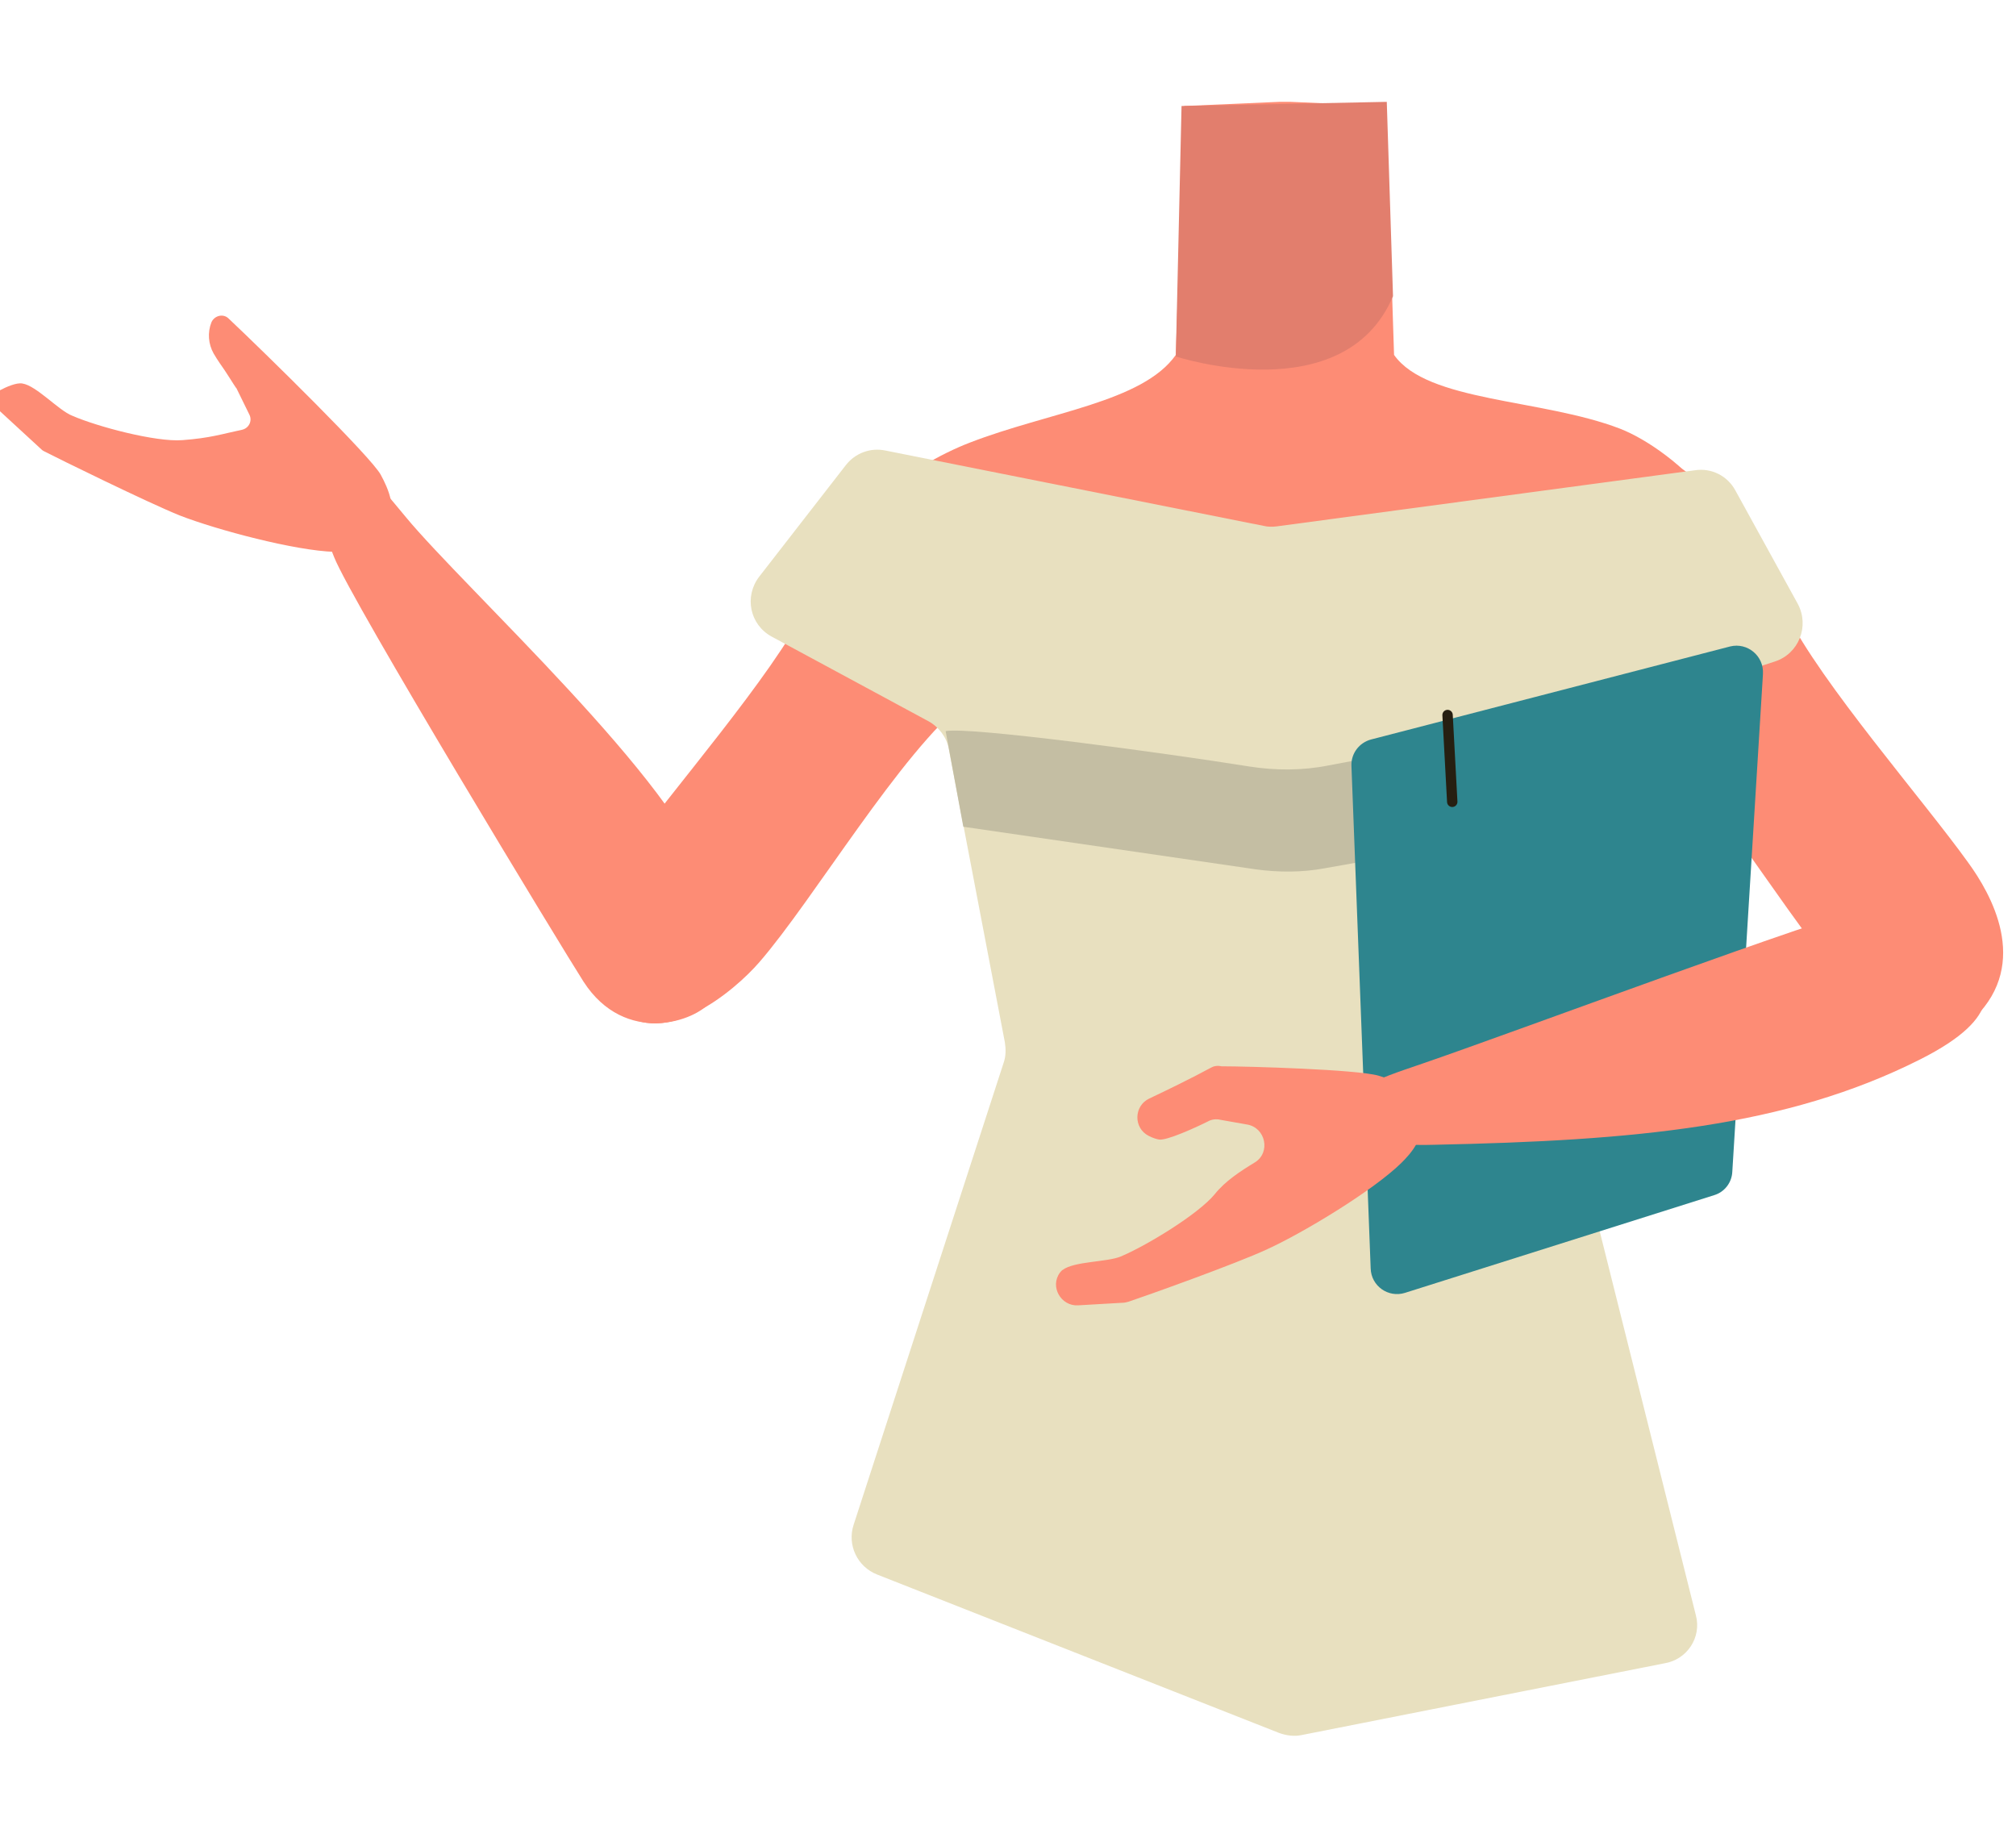 <?xml version="1.0" encoding="utf-8"?>
<!-- Generator: Adobe Illustrator 26.0.3, SVG Export Plug-In . SVG Version: 6.00 Build 0)  -->
<svg version="1.1" id="Calque_1" xmlns="http://www.w3.org/2000/svg" xmlns:xlink="http://www.w3.org/1999/xlink" x="0px" y="0px"
	 viewBox="0 0 388 354.5" style="enable-background:new 0 0 388 354.5;" xml:space="preserve">
<style type="text/css">
	.st0{fill:#FD8C75;}
	.st1{fill:#E27E6D;}
	.st2{fill:#E8E0BF;}
	.st3{fill:#C4BEA3;}
	.st4{fill:#2E858E;}
	.st5{fill:none;stroke:#261F11;stroke-width:2;stroke-linecap:round;stroke-miterlimit:10;}
</style>
<path class="st0" d="M247.4,170.6c-5.5-3.6-8-0.6-13.7,2.5c-9.8,5.4-15.8,23.7-26.7,26.2c-3.9,0.9-12.7-15.1-13.7-21.3
	c-1.5-9.3,2.5-27.5-8.4-36.9c-9.2-7.9-21.5-3.7-25.5-16.3c-7-22,17.3-35.8,27.2-39.6c15.2-5.9,33.3-7.8,39.7-16.9l0.9-27.7l0.7-20.2
	l18.3-0.8h2.2l18.3,0.8l0.7,20.2l0.9,27.7c6.4,9.1,28.4,8.4,43.5,14.2c10,3.9,30.4,20.4,23.4,42.4c-4,12.6-16.2,8.4-25.5,16.3
	c-10.9,9.3-19.2,27.1-20.8,36.4c-1,6.2-13.3,15.2-17.2,14.4c-10.8-2.5-1.1-13.5-10.8-18.8C255.4,170,252.9,167,247.4,170.6"/>
<path class="st1" d="M226.3,68.6c0,0,32.4,10.6,41.8-11.6l-1.2-37.4l-39.5,0.8L226.3,68.6z"/>
<path class="st0" d="M211.8,104c-4.3,21.5-18,24.7-25.9,30.9c-12.6,9.9-29.3,38.2-39.7,50.2c-4.9,5.7-18.5,17-27.1,9.2l-3.8-2.5
	c-10.6-10.6,0.9-21.4,5.1-27.3c8.6-12,28.3-34.5,34.9-47.8c4.9-9.9,9.8-18.1,25.3-27.2c0,0,16.9-9.5,27.9-2.4
	C215.4,91.7,213.6,95.1,211.8,104L211.8,104z"/>
<path class="st0" d="M136.9,192.6c9.9-13.6,1-17.2-0.8-23.2c-5.3-18.5-46.6-56.1-58-69.9c-6.5-7.8-9.7-12.2-14.7-8.8
	c-4.6,3.1-0.6,12.7,0.9,16.5c3.3,8.4,44.2,75.8,48,81.7C120.3,201.3,134,196.6,136.9,192.6z"/>
<path class="st0" d="M44,61.3c-1-1-2.7-0.6-3.3,0.7l0,0c-0.8,2-0.6,4.2,0.4,6c0.4,0.7,0.8,1.3,1.2,1.9c1.1,1.5,2.8,4.3,3.1,4.7
	c0,0,0.1,0.1,0.1,0.1l2.5,5.1c0.6,1.2-0.1,2.6-1.4,2.9c-3.8,0.8-6.1,1.6-11.5,2c-5.1,0.4-16.4-2.6-21.2-4.7C11.3,79,7,74.2,4.3,73.8
	c-1.1-0.2-3,0.6-4.5,1.4c-1.3,0.6-1.5,2.3-0.5,3.3l8.8,8.1c0.1,0.1,0.3,0.2,0.5,0.3c2.3,1.2,19.8,9.8,26,12.3
	c7.2,2.8,22.3,6.8,29.8,7c2.4,0,7.2,0.1,9.9-4.2c2.4-3.7,0.4-8-1-10.6C71.6,88.1,50.9,67.8,44,61.3z"/>
<path class="st0" d="M287.4,105.5c4.3,21.5,18,24.7,25.9,30.9c12.6,9.8,29.3,38.2,39.7,50.2c4.9,5.7,18.5,17,27.1,9.2l0,0
	c10.7-10.6,3-23.9-1.3-29.8c-8.6-12-28.3-34.5-34.9-47.8c-4.9-9.9-7.6-20.7-23.1-29.8c0,0-15.3-10.2-26.3-3
	C287.6,90.1,285.7,96.6,287.4,105.5L287.4,105.5z"/>
<path class="st2" d="M326.4,310.9L297,193.5c-0.3-1.4-0.3-2.8,0.1-4.1l15.1-49.1c0.7-2.4,2.6-4.3,5-5.1l24.4-7.9
	c4.6-1.5,6.7-6.8,4.4-11.1l-12-21.8c-1.5-2.8-4.6-4.4-7.8-3.9l-80.5,10.8c-0.8,0.1-1.7,0.1-2.5-0.1l-72.8-14.5
	c-2.9-0.6-5.8,0.5-7.6,2.8l-16.7,21.5c-2.9,3.8-1.8,9.2,2.4,11.5l30.2,16.3c2,1.1,3.5,3.1,3.9,5.3l10.8,56.5
	c0.2,1.3,0.2,2.6-0.2,3.8l-28.9,89c-1.3,3.9,0.7,8.1,4.5,9.6l77.4,30.5c1.4,0.5,2.9,0.7,4.3,0.4l69.8-13.8
	C324.7,319.4,327.5,315.1,326.4,310.9z"/>
<path class="st3" d="M182,140.7c4.5-0.9,42.2,4.2,58.4,6.8c5.1,0.8,10.3,0.8,15.3-0.2l57.6-10.9l-6.6,21.5l-51.8,9.2
	c-4.3,0.8-8.8,0.8-13.2,0.2l-56.3-8.2L182,140.7"/>
<path class="st4" d="M333,124.4l-69.1,17.9c-2.3,0.6-3.9,2.7-3.8,5.1l3.7,96.7c0.1,3.4,3.4,5.7,6.6,4.7l59.5-18.8
	c2-0.6,3.4-2.4,3.5-4.5l5.9-95.8C339.5,126.2,336.3,123.6,333,124.4z"/>
<line class="st5" x1="278.6" y1="137.6" x2="279.5" y2="154.3"/>
<path class="st0" d="M380.9,185.8c-3.9-14.5-15.2-11.8-21.4-11c-6.7,0.9-68.8,24.1-85.8,29.9c-9.6,3.3-14.8,4.8-13.4,10.7
	c1.3,5.3,11.7,5,15.8,4.9c38.5-0.8,67.6-3.4,93.4-16.4C386.4,195.4,381.9,189.5,380.9,185.8z"/>
<path class="st0" d="M233,205.5c-3.7,2-8.2,4.2-11.8,5.9c-3,1.4-3.1,5.7-0.1,7.2c0.8,0.4,1.4,0.6,2,0.7c1.5,0.2,7-2.3,9.4-3.5
	c0.7-0.4,1.6-0.5,2.4-0.3l5.1,0.9c3.6,0.6,4.6,5.4,1.5,7.3c-2.8,1.7-5.7,3.6-7.7,6.1c-3.2,3.9-13.3,10-18.1,12
	c-2.6,1.1-9,0.9-11.2,2.6c-0.2,0.1-0.3,0.3-0.5,0.5c-2,2.7,0.2,6.5,3.5,6.3l8.6-0.5c0.4,0,0.7-0.1,1.1-0.2
	c3.3-1.1,20.7-7.3,26.7-10.1c7-3.2,20.4-11.3,25.8-16.6c1.7-1.7,5-5.1,3.9-10.1c-1-4.3-5.4-5.8-8.3-6.7c-4.2-1.2-25.2-1.8-30.2-1.8
	C234.2,205,233.5,205.2,233,205.5z"/>
</svg>
